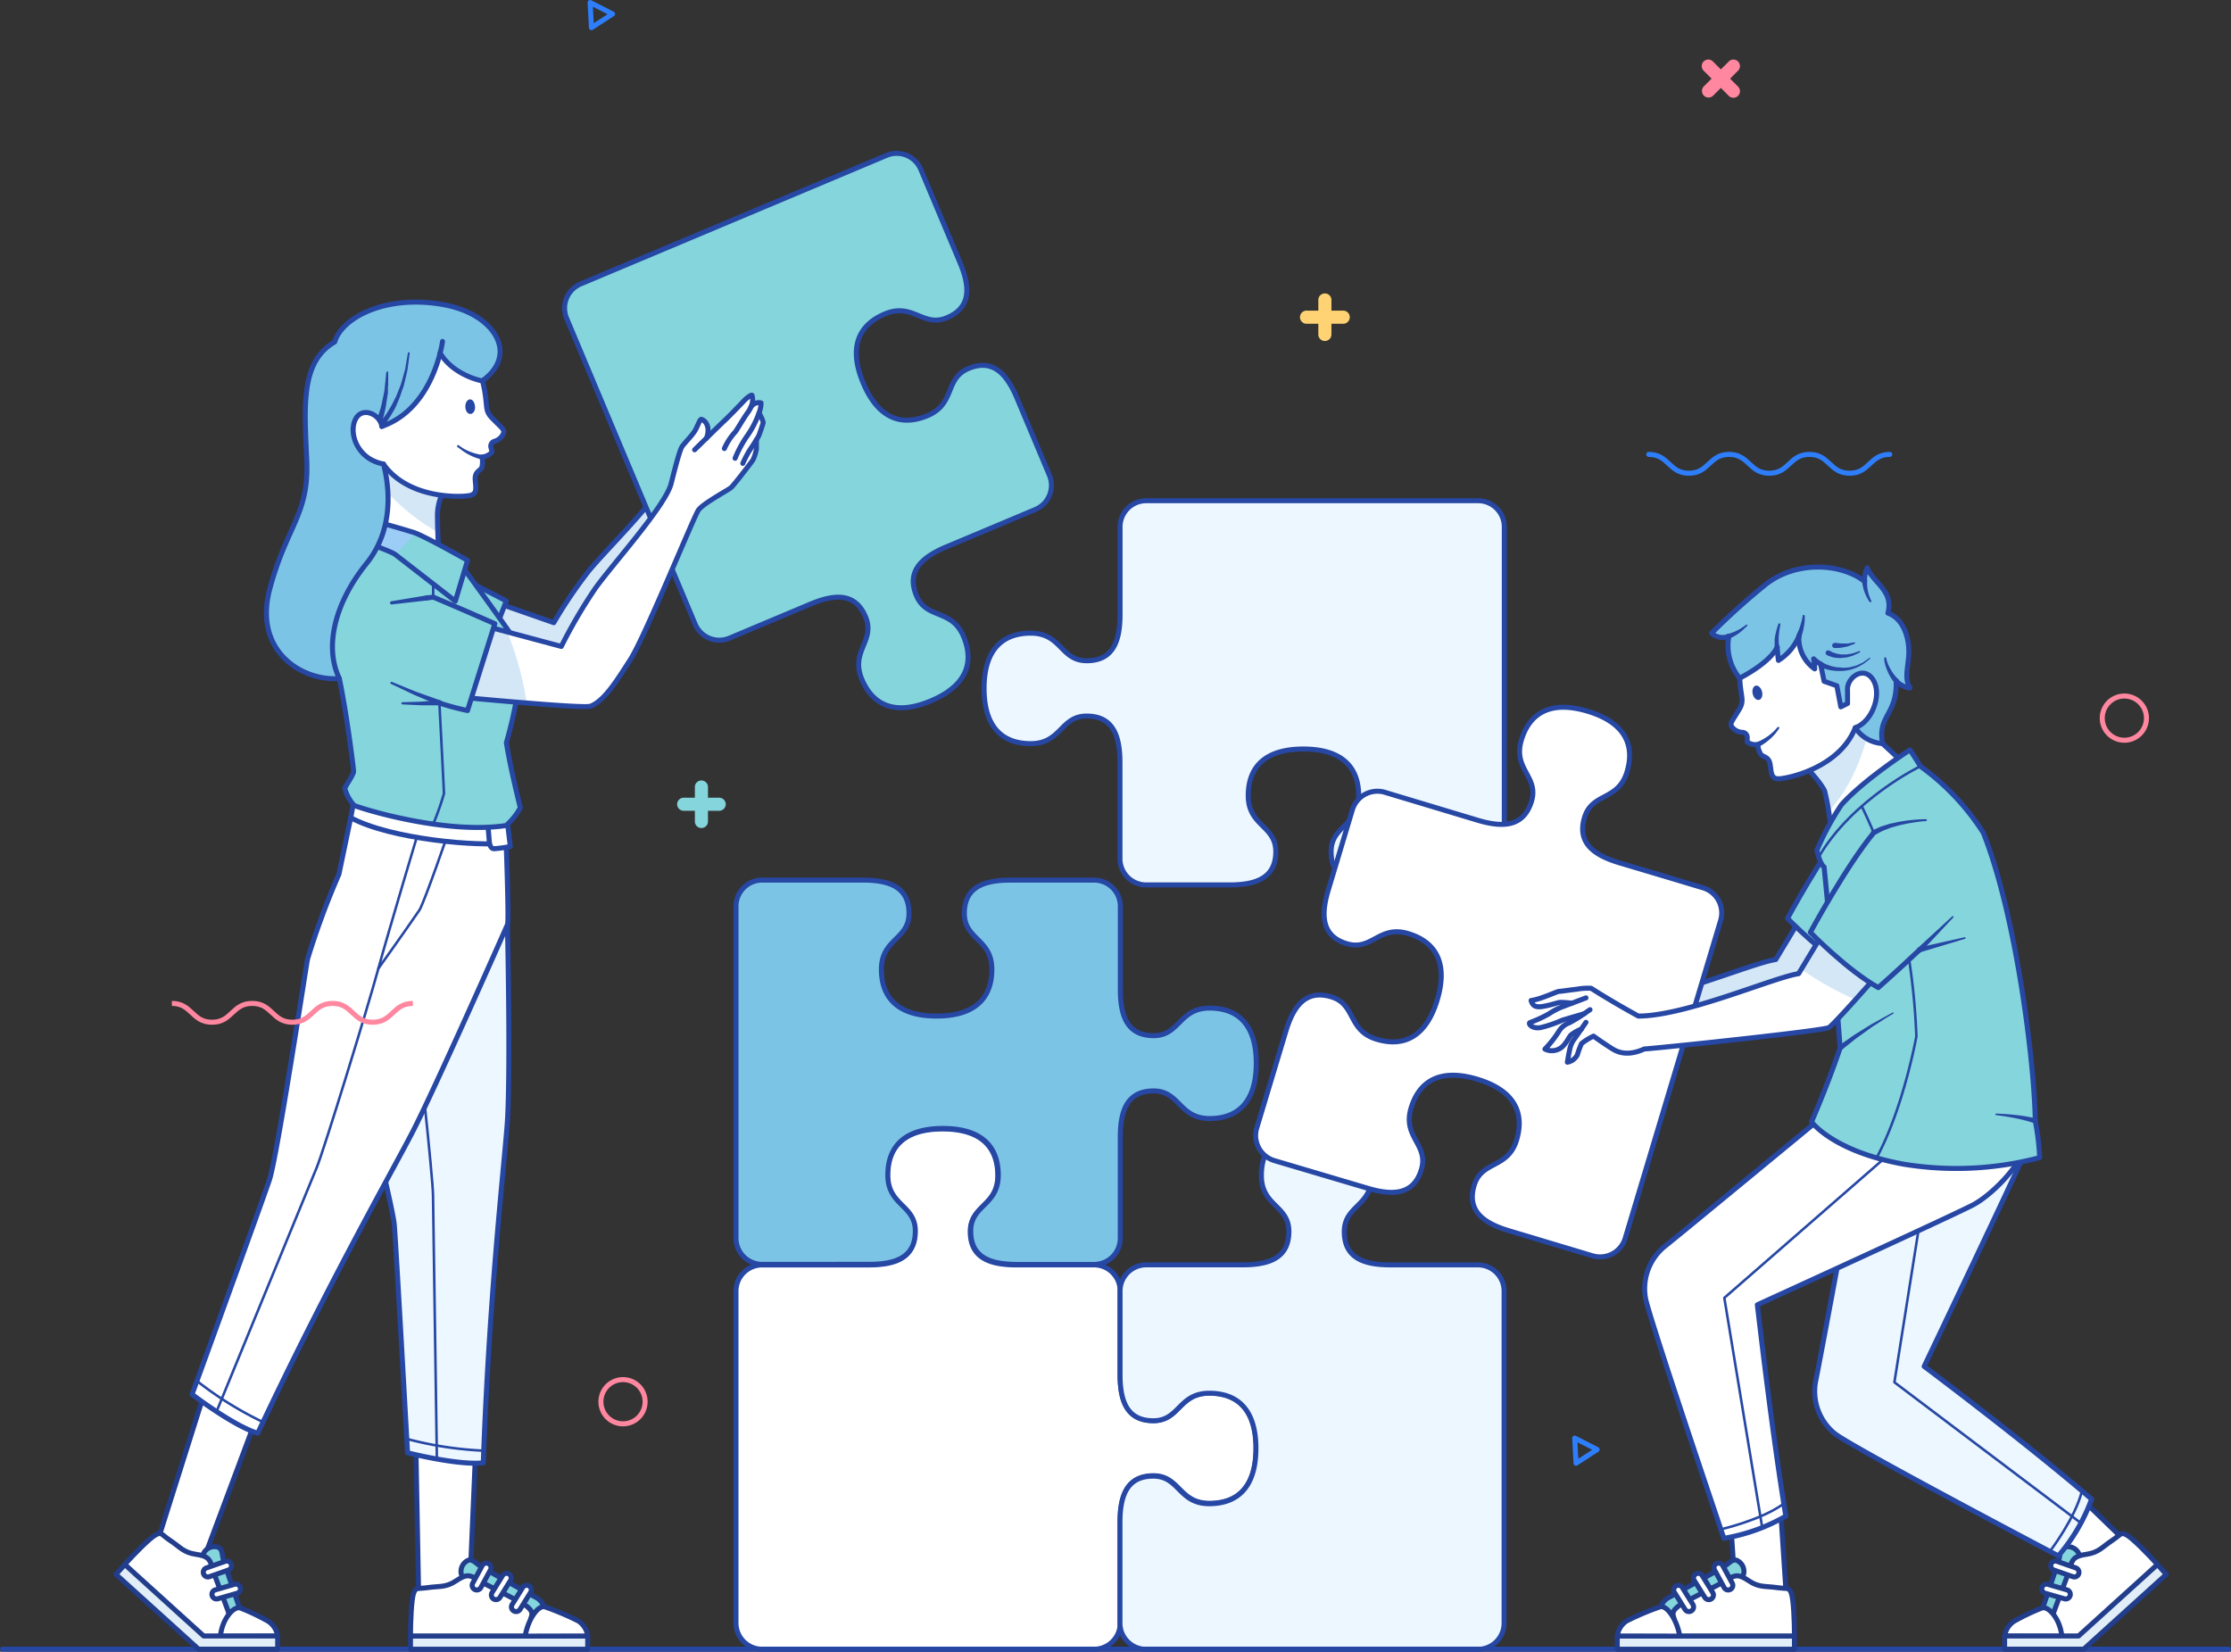 <svg xmlns="http://www.w3.org/2000/svg" viewBox="0 0 444.33 328.92"><rect x="0" y="0" width="444.33" height="328.92" fill="#333333" stroke="none"/><defs><style>.cls-1,.cls-12,.cls-8{fill:#fff;}.cls-1,.cls-11,.cls-14,.cls-2,.cls-3,.cls-4{stroke:#2647a3;}.cls-1,.cls-10,.cls-11,.cls-14,.cls-2,.cls-20,.cls-3,.cls-4,.cls-8,.cls-9{stroke-linecap:round;}.cls-1,.cls-10,.cls-11,.cls-14,.cls-19,.cls-2,.cls-20,.cls-3,.cls-4,.cls-8,.cls-9{stroke-linejoin:round;}.cls-2{fill:#edf7ff;}.cls-13,.cls-3{fill:#7cc4e5;}.cls-11,.cls-18,.cls-19,.cls-20,.cls-4{fill:none;}.cls-5{fill:#d4e7f7;}.cls-10,.cls-14,.cls-6{fill:#84d5dc;}.cls-7{fill:#2647a3;}.cls-10,.cls-8,.cls-9{stroke:#213d8c;}.cls-9{fill:#e1edf7;}.cls-11{stroke-width:0.5px;}.cls-15{fill:#9ccdf7;}.cls-16{fill:#ffd373;}.cls-17{fill:#ff879f;}.cls-18{stroke:#ff879f;stroke-miterlimit:10;}.cls-19,.cls-20{stroke:#2e7efb;}</style></defs><title>Recurso 2</title><g id="Capa_2" data-name="Capa 2"><g id="OBJECTS"><path class="cls-1" d="M240.88,277.41c-6.09,0-5.93,5.49-11.15,5.48s-6.63-3.86-6.63-9.19V257.11a5.21,5.21,0,0,0-5.21-5.22l-15.46,0c-5.33,0-9.19-1.41-9.19-6.63s5.48-5.06,5.48-11.15c0-5.71-3.37-9.29-11-9.29s-11,3.6-11,9.3c0,6.09,5.49,5.92,5.49,11.15s-3.85,6.63-9.18,6.63H151.8a5.22,5.22,0,0,0-5.22,5.22l0,66.09a5.22,5.22,0,0,0,5.22,5.22l66.09,0a5.22,5.22,0,0,0,5.22-5.21V303.06c0-5.33,1.42-9.19,6.64-9.18s5.05,5.49,11.14,5.49c5.71,0,9.29-3.37,9.3-11S246.59,277.41,240.88,277.41Z"/><path class="cls-2" d="M299.56,323.2l0-66.09a5.22,5.22,0,0,0-5.21-5.22H276.91c-5.33,0-9.19-1.41-9.18-6.63s5.49-5.06,5.49-11.15c0-5.7-3.37-9.29-11-9.3s-11,3.59-11,9.3c0,6.08,5.49,5.92,5.48,11.14s-3.86,6.63-9.19,6.63H228.29a5.22,5.22,0,0,0-5.22,5.22v16.64c0,5.33,1.41,9.19,6.63,9.19s5.06-5.48,11.14-5.48c5.71,0,9.3,3.37,9.29,11s-3.59,11-9.3,11c-6.08,0-5.92-5.49-11.14-5.49s-6.63,3.85-6.64,9.18v20.09a5.22,5.22,0,0,0,5.22,5.22l66.09,0A5.22,5.22,0,0,0,299.56,323.2Z"/><path class="cls-2" d="M294.38,99.71l-66.09,0a5.22,5.22,0,0,0-5.22,5.22v17.47c0,5.33-1.42,9.19-6.64,9.18s-5-5.49-11.14-5.49c-5.71,0-9.3,3.37-9.3,11s3.58,11,9.29,11c6.09,0,5.93-5.49,11.14-5.49s6.63,3.87,6.63,9.2V171a5.22,5.22,0,0,0,5.22,5.22H244.9c5.32,0,9.19-1.41,9.19-6.63s-5.49-5.06-5.49-11.15c0-5.7,3.38-9.29,11-9.28s11,3.59,11,9.29c0,6.09-5.49,5.93-5.49,11.15s3.85,6.63,9.18,6.64h20.09a5.22,5.22,0,0,0,5.22-5.21l0-66.09A5.22,5.22,0,0,0,294.38,99.71Z"/><path class="cls-3" d="M173.11,251.78c5.33,0,9.19-1.41,9.19-6.63s-5.49-5.06-5.48-11.14c0-5.71,3.37-9.3,11-9.29s11,3.59,11,9.3c0,6.09-5.49,5.92-5.49,11.14s3.85,6.63,9.18,6.64h15.39a5.22,5.22,0,0,0,5.22-5.22V226.43c0-5.32,1.42-9.18,6.64-9.18s5.05,5.49,11.14,5.5c5.71,0,9.29-3.37,9.3-11s-3.58-11-9.29-11c-6.09,0-5.93,5.49-11.15,5.49s-6.63-3.86-6.63-9.19V180.49a5.21,5.21,0,0,0-5.21-5.22H201.25c-5.33,0-9.19,1.41-9.19,6.63s5.49,5.06,5.48,11.15c0,5.7-3.37,9.29-11,9.29s-11-3.6-11-9.3c0-6.09,5.5-5.93,5.5-11.15s-3.86-6.63-9.19-6.63H151.8a5.22,5.22,0,0,0-5.22,5.22l0,66.08a5.23,5.23,0,0,0,5.22,5.23Z"/><line class="cls-4" x1="0.5" y1="328.42" x2="443.83" y2="328.42"/><g id="_Grupo_" data-name="&lt;Grupo&gt;"><path class="cls-5" d="M303.1,206.14a22,22,0,0,0,2.9-3.73,4,4,0,0,1,1.95-1.5,28.23,28.23,0,0,0,3-1.84c-.21.06-3.58,1-4.4,1.3a25.82,25.82,0,0,1-4.27,1.46c-1.83.33-2.57-.82-2.13-1a26,26,0,0,0,3.75-1.73,14,14,0,0,1,2.44-1.31l2.14-.81a19.61,19.61,0,0,0-2.29-.17c-.43,0-1.47.42-3.14.75s-2.36.06-2.69-1.12c1.9-.23,5.21-1.82,5.58-1.82s2.19-.29,3.42-.41a12.26,12.26,0,0,1,2.95-.2c.19.11,3.59,2.34,9.4,5.53,9.44,0,26.94-7.69,31.92-8.44l13.21-21.93,12.54,10.45c-6.53,8.05-18.62,21.63-19.66,22.25s-31.55,3.86-36.78,4.27c-2.75,1.25-4.75.92-6.18.07s-3.92-2.63-3.92-2.63a11.75,11.75,0,0,0-2.39,1.48,17,17,0,0,0-.82,2.21,2.78,2.78,0,0,1-2.05,1.5s.32-2,.43-2.33a5.3,5.3,0,0,1,.75-2c.28-.36,1-1.39,1.59-2.26a8.79,8.79,0,0,0-1.84,1c-.63.45-.71,1.05-1.67,2.21A3.12,3.12,0,0,1,303.1,206.14Z"/><path class="cls-4" d="M311.31,195.94l-2.8,1.06-2.14.81a14,14,0,0,0-2.44,1.31,26,26,0,0,1-3.75,1.73c-.44.16.3,1.31,2.13,1a25.82,25.82,0,0,0,4.27-1.46c.82-.26,4.19-1.24,4.4-1.3"/><path class="cls-4" d="M312.12,198.29l-1.13.78h0a28.23,28.23,0,0,1-3,1.84,4,4,0,0,0-1.95,1.5,22,22,0,0,1-2.9,3.73,3.12,3.12,0,0,0,3.77-.79c1-1.16,1-1.76,1.67-2.21a8.79,8.79,0,0,1,1.84-1h0"/><path class="cls-4" d="M311.31,200.81s-.42.62-.93,1.35-1.31,1.9-1.59,2.26a5.3,5.3,0,0,0-.75,2c-.11.37-.43,2.33-.43,2.33a2.78,2.78,0,0,0,2.05-1.5,17,17,0,0,1,.82-2.21,11.75,11.75,0,0,1,2.39-1.48s2.48,1.77,3.92,2.63,3.43,1.18,6.18-.07c5.23-.41,35.73-3.65,36.78-4.27s13.13-14.2,19.66-22.25l-12.54-10.45-13.21,21.93c-5,.75-22.48,8.44-31.92,8.44-5.81-3.19-9.21-5.42-9.4-5.53a12.26,12.26,0,0,0-2.95.2c-1.23.12-3,.41-3.42.41s-3.68,1.59-5.58,1.82c.33,1.18,1,1.45,2.69,1.12s2.71-.74,3.14-.75a19.61,19.61,0,0,1,2.29.17"/></g><path class="cls-6" d="M379,160.56s-6.41.15-10.34,2.49c-5.49,6.61-12.63,19.84-12.63,19.84s7.29,7.5,13.54,11c0,0,9-7.92,14.83-14.08Z"/><path class="cls-7" d="M377.38,186l6.88-6.34a.16.16,0,0,1,.22.23l-6.39,6.82a.5.5,0,0,1-.74-.68Z"/><path class="cls-7" d="M377.6,185.9l9.13-2a.15.15,0,0,1,.19.11.16.16,0,0,1-.1.19l-9,2.71a.49.49,0,0,1-.62-.33.5.5,0,0,1,.32-.63Z"/><path class="cls-4" d="M368.63,163.05c-5.49,6.61-12.63,19.84-12.63,19.84s7.29,7.5,13.54,11c0,0,3.88-3.41,8.19-7.5"/><path class="cls-7" d="M379,160.74s-.66,0-1.65.17c-.5.05-1.07.16-1.69.26s-1.25.26-1.9.4l-1,.27c-.31.09-.62.16-.91.27-.57.23-1.11.42-1.56.61l-1.42.76-.07,0a.5.5,0,0,1-.67-.21.51.51,0,0,1,.2-.68h0l1.58-.73c.49-.18,1.06-.35,1.67-.54.31-.1.63-.16,1-.24l1-.22c.67-.1,1.34-.22,2-.29s1.22-.14,1.72-.16c1-.08,1.69-.07,1.69-.07h0a.18.18,0,0,1,.19.19A.18.18,0,0,1,379,160.74Z"/><polygon class="cls-8" points="344.78 304.6 345.59 316.63 355.76 317.76 354.57 299.77 344.78 304.6"/><rect class="cls-9" x="322.09" y="325.79" width="35.3" height="2.64"/><path class="cls-10" d="M330.59,320.82a3.42,3.42,0,0,1,1.57-2.59c1.44-.74,10-5.55,11.1-6.2s1.62-1.53,2.54-1.34a2.41,2.41,0,0,1,.51,4.21c-2.17,1.71-14.47,7.58-14.47,7.58Z"/><path class="cls-8" d="M333.45,322.47c-.33-1.07-.51-1.54.74-2.56s8.18-4.25,9.8-5.31,2.36-1.11,4.35.23,3.29,1,5.51,1.32,2.45-.14,2.91,1.11.63,5.89.63,8.53H332.16Z"/><path class="cls-8" d="M322.09,325.79a4.24,4.24,0,0,1,1.89-3,54.6,54.6,0,0,1,6.57-2.78c1.29-.5,3.37,2.27,4,5.81Z"/><path class="cls-8" d="M337.16,319.52a.92.92,0,0,1-.3,1.27h0a.92.92,0,0,1-1.27-.29l-2.11-3.4a.92.92,0,0,1,.3-1.27h0a.92.92,0,0,1,1.27.3Z"/><path class="cls-8" d="M341.11,317.15a.92.92,0,0,1-.3,1.27h0a.93.93,0,0,1-1.27-.3l-2.11-3.39a.93.93,0,0,1,.3-1.28h0a.93.93,0,0,1,1.28.3Z"/><path class="cls-8" d="M345,315.27a.92.92,0,0,1-.37,1.25h0a.92.92,0,0,1-1.25-.37l-1.91-3.51a.91.91,0,0,1,.37-1.25h0a.91.91,0,0,1,1.25.37Z"/><polygon class="cls-8" points="406.12 304.32 414.79 312.69 423.09 306.71 410.13 294.17 406.12 304.32"/><path class="cls-10" d="M406.48,325.86a3.42,3.42,0,0,1-.57-3c.57-1.52,3.68-10.82,4.07-12s.17-2.22,1-2.7a2.41,2.41,0,0,1,3.21,2.77c-.47,2.73-5.64,15.34-5.64,15.34Z"/><path class="cls-8" d="M409.71,325.17c-1-.57-1.41-.8-1.17-2.39s3.22-8.64,3.7-10.52,1-2.4,3.38-2.75,3.11-1.47,5-2.72,1.72-1.75,2.9-1.13,4.42,3.95,6.19,5.9l-16.26,15.78Z"/><path class="cls-8" d="M399.24,325.85a4.25,4.25,0,0,1,1.9-3,43.37,43.37,0,0,1,5.5-2.62c1.29-.5,3.68,2.13,4,5.65Z"/><path class="cls-8" d="M411.66,316.61a.92.92,0,0,1,.63,1.14h0a.91.91,0,0,1-1.14.63l-3.84-1.1a.92.92,0,0,1-.63-1.14h0a.92.92,0,0,1,1.14-.64Z"/><path class="cls-8" d="M413.43,312.24a.93.93,0,0,1,.57,1.18h0a.92.92,0,0,1-1.18.56l-3.77-1.32a.92.92,0,0,1-.57-1.17h0a.92.92,0,0,1,1.18-.57Z"/><polygon class="cls-9" points="413.97 325.79 429.68 311.56 431.45 313.52 414.99 328.42 399.24 328.42 399.24 325.79 413.97 325.79"/><path class="cls-2" d="M369.07,235.32s-6.88,37.1-7.47,39.77a10.86,10.86,0,0,0,3.81,10.39c3.76,2.94,44.54,24.36,44.54,24.36a36.49,36.49,0,0,0,6.62-11.3c-13.19-11.35-33.35-26.44-33.35-26.44s18.68-39.11,20.2-42.88,2.2-11.35.47-16Z"/><polyline class="cls-11" points="384.26 231.29 377.29 275.27 414.44 303.31"/><path class="cls-11" d="M408.33,308.85s5.05-6.63,6.33-12"/><path class="cls-1" d="M362.75,222.56s-29.08,24-31.25,25.69a10.85,10.85,0,0,0-3.75,10.42c1,4.67,15.58,47.67,15.58,47.67a36.56,36.56,0,0,0,12.34-4.42c-2.84-17.17-5.67-42.08-5.67-42.08s39.42-18,43-19.92,9-7.29,10.67-12Z"/><polyline class="cls-11" points="376.98 229.21 343.42 258.46 350.97 304.22"/><path class="cls-11" d="M342.73,304.55s8.13-1.85,12.53-5.12"/><path class="cls-12" d="M358.21,151.26s3.92,3.75,5.17,6.2a46.91,46.91,0,0,1,1.25,7.63l16.29-11.46-6-5.56L367.67,143Z"/><path class="cls-5" d="M367.67,143l-9.46,8.3s3.92,3.75,5.17,6.2c.37,1.5.64,2.91.83,4.1,4.91-5.31,7.05-12.37,7.81-15.55Z"/><path class="cls-4" d="M358.21,151.26s3.92,3.75,5.17,6.2a46.91,46.91,0,0,1,1.25,7.63l16.29-11.46-6-5.56L367.67,143Z"/><g id="_Grupo_2" data-name="&lt;Grupo&gt;"><path class="cls-12" d="M370.84,144.18l0,0a5.38,5.38,0,0,1-1.29.7c-3.21,8.13-13.75,10.17-15.27,10.17s-1.44-1.25-1.68-2.83-1.34-1.46-1.84-2a4.55,4.55,0,0,1-.64-2,2.84,2.84,0,0,1-2.09-.5v-.92a1,1,0,0,0-1-1,2.79,2.79,0,0,1-2.1-1.14c-.38-.71.09-1.06,1.5-3.43s-.31-2.47.15-10.44a14.61,14.61,0,0,1,13-13.72c7.65-1,13.68,1.67,16.5,10.22C378.66,135.43,374.46,141.91,370.84,144.18Z"/><path class="cls-7" d="M350.94,137.75c.18.78-.09,1.51-.61,1.63s-1.08-.42-1.26-1.2.09-1.52.6-1.64S350.75,137,350.94,137.75Z"/><path class="cls-4" d="M369.5,144.92c-3.21,8.13-13.75,10.17-15.27,10.17s-1.44-1.25-1.68-2.83-1.34-1.46-1.84-2a4.55,4.55,0,0,1-.64-2,2.84,2.84,0,0,1-2.09-.5v-.92a1,1,0,0,0-1-1,2.79,2.79,0,0,1-2.1-1.14c-.38-.71.09-1.06,1.5-3.43s-.31-2.47.15-10.44a14.61,14.61,0,0,1,13-13.72c7.65-1,13.68,1.67,16.5,10.22,2.68,8.12-1.52,14.6-5.14,16.87"/><path class="cls-7" d="M349.87,147.8l.21-.08.52-.23a11.08,11.08,0,0,0,1.53-.91,9.12,9.12,0,0,0,.74-.59,7,7,0,0,0,.61-.57l.54-.61,0,0a.22.22,0,0,1,.3,0,.2.2,0,0,1,0,.28l-.5.7a6.42,6.42,0,0,1-.57.68,9.86,9.86,0,0,1-.73.71,12,12,0,0,1-1.53,1.15l-.56.32-.22.11a.5.5,0,0,1-.46-.89l.05,0Z"/></g><g id="_Grupo_3" data-name="&lt;Grupo&gt;"><path class="cls-13" d="M366.67,140.72l-.79-4.19-2.54-.9-.68-3.3h0a5.23,5.23,0,0,1-1.45-1.06,11,11,0,0,1,.21,2,7.43,7.43,0,0,1-3.15-6.51,10.45,10.45,0,0,1-4.07,4.8c-.11-.75-.2-1.75-.26-2.63-1.56,3.25-7.47,6.17-7.47,6.17a10.17,10.17,0,0,1-2.14-8.36,3.19,3.19,0,0,1-3.45-.6,136.26,136.26,0,0,1,10.58-9.54c6-4.92,15.09-4.46,19.79-.84h.11a5.35,5.35,0,0,1,.52-2.61c1.21,3,5.33,4.58,4.12,9,3.34,1.21,4.21,5.33,4.17,7.83s-.91,5,.05,6.67l-.09.37a5.37,5.37,0,0,1-2.49-1.38c.26,6.83-3.8,6.93-2.68,12.49a7,7,0,0,1-5.46-3.15,5.38,5.38,0,0,0,1.29-.7l0,0c2.78-2.11,4-7,1.86-9.37-1.91-2.1-4.94.31-4.69,2.72v2.52Z"/><path class="cls-7" d="M353.44,128.94s0-.29,0-.72c0-.23,0-.51,0-.8s.08-.58.12-.88a17,17,0,0,1,.62-2.27.21.21,0,0,1,.28-.12.2.2,0,0,1,.13.25h0a16.25,16.25,0,0,0-.32,2.23,11.13,11.13,0,0,0,0,1.48c.07.43.12.71.12.71a.5.5,0,0,1-.4.58.48.48,0,0,1-.58-.4A.13.13,0,0,1,353.44,128.94Z"/><path class="cls-4" d="M358.27,126.71a10.45,10.45,0,0,1-4.07,4.8c-.11-.75-.2-1.75-.26-2.63"/><path class="cls-7" d="M359.44,122.64a4.26,4.26,0,0,1,0,.67c0,.2,0,.44-.05.69s-.08.52-.12.79a12,12,0,0,1-.34,1.45l-.18.66a.51.51,0,0,1-.62.36.5.5,0,0,1-.35-.62.19.19,0,0,1,0-.07l0-.06.25-.58a9,9,0,0,0,.51-1.31c.08-.24.15-.49.22-.72s.11-.45.15-.64a4.37,4.37,0,0,0,.11-.64.2.2,0,0,1,.21-.18.19.19,0,0,1,.18.18Z"/><path class="cls-4" d="M344.33,126.69a3.19,3.19,0,0,1-3.45-.6,136.26,136.26,0,0,1,10.58-9.54c6-4.92,15.09-4.46,19.79-.84"/><path class="cls-7" d="M348,124.61l-.48.46-.49.47a6.6,6.6,0,0,1-.63.5,5.43,5.43,0,0,1-.68.46l-.61.36-.62.3a.5.5,0,0,1-.67-.23.51.51,0,0,1,.23-.68l.07,0h0l.61-.18.61-.23a6.68,6.68,0,0,0,.67-.31c.22-.13.46-.22.66-.36l.57-.38.54-.38a.15.15,0,0,1,.21,0A.15.15,0,0,1,348,124.61Z"/><path class="cls-4" d="M353.94,128.88c-1.56,3.25-7.47,6.17-7.47,6.17a10.17,10.17,0,0,1-2.14-8.36"/><path class="cls-4" d="M371.36,115.7a5.35,5.35,0,0,1,.52-2.61c1.21,3,5.33,4.58,4.12,9,3.34,1.21,4.21,5.33,4.17,7.83s-.91,5,.05,6.67a2.13,2.13,0,0,0,.16.25"/><path class="cls-7" d="M372.34,119.85a5.05,5.05,0,0,1-.37-.58,8.61,8.61,0,0,1-.63-1.38,5.88,5.88,0,0,1-.25-.78c0-.26-.13-.49-.15-.7-.05-.43-.08-.71-.08-.71a.5.5,0,1,1,1-.12.13.13,0,0,1,0,.06v.06s0,.25,0,.62a7.07,7.07,0,0,0,.16,1.38,7.48,7.48,0,0,0,.41,1.35c.14.36.26.59.26.59a.2.2,0,0,1-.08.27.2.2,0,0,1-.26-.06Z"/><path class="cls-7" d="M377.27,135.92l-.14-.17c-.08-.1-.21-.28-.36-.5a8,8,0,0,1-.44-.74,8.79,8.79,0,0,1-.42-.87,8.25,8.25,0,0,1-.34-.9c-.11-.29-.15-.58-.22-.81s-.06-.45-.08-.6,0-.22,0-.22a.19.19,0,0,1,.17-.22.19.19,0,0,1,.22.15v0s0,.07.05.2a3.54,3.54,0,0,0,.14.53,6.29,6.29,0,0,0,.28.73,7.69,7.69,0,0,0,.42.8,8.18,8.18,0,0,0,.48.76,7.33,7.33,0,0,0,.47.61,5,5,0,0,0,.36.39l.15.15h0a.5.5,0,0,1,0,.71.5.5,0,0,1-.71,0Z"/><path class="cls-4" d="M380.38,137l-.25,0a5.37,5.37,0,0,1-2.49-1.38"/><path class="cls-4" d="M377.64,135.58c.26,6.83-3.8,6.93-2.68,12.49a7,7,0,0,1-5.46-3.15,5.38,5.38,0,0,0,1.29-.7l0,0c2.78-2.11,4-7,1.86-9.37-1.91-2.1-4.94.31-4.69,2.72v2.52l-1.34.67-.79-4.19-2.54-.9-.68-3.3"/><path class="cls-7" d="M362.86,131.87l.4.2.47.23c.17.08.37.13.58.21a5.47,5.47,0,0,0,.71.21l.82.17c.29,0,.6,0,.91.06a4.15,4.15,0,0,0,.93,0,5.77,5.77,0,0,0,.93-.12l.88-.23a4.07,4.07,0,0,0,.8-.33l.7-.32c.79-.54,1.31-.92,1.31-.92h0a.11.11,0,1,1,.13.17s-.5.42-1.28,1l-.71.4a4.7,4.7,0,0,1-.81.4l-.92.32a6.3,6.3,0,0,1-1,.2,4.24,4.24,0,0,1-1,.1c-.34,0-.67,0-1,0l-.92-.11a5.17,5.17,0,0,1-.82-.18,6.3,6.3,0,0,1-.68-.2l-.48-.19-.42-.16a.52.52,0,0,1-.28-.66.51.51,0,0,1,.66-.27Z"/><path class="cls-4" d="M358.27,126.69v0a7.43,7.43,0,0,0,3.15,6.51,11,11,0,0,0-.21-2,5.23,5.23,0,0,0,1.45,1.06h0"/><path class="cls-7" d="M364.38,129.57s.1.07.22.13a4.21,4.21,0,0,0,.59.28c.12.05.28.08.43.13a2,2,0,0,0,.49.12l.55.09a2.7,2.7,0,0,0,.57,0h.58l.55-.1a3.92,3.92,0,0,0,1-.23l.93-.33h0a.15.15,0,0,1,.18.09.14.14,0,0,1-.07.18l-.93.44a4,4,0,0,1-1,.36l-.58.17-.63.08c-.21,0-.42.06-.63.05l-.62,0a3.68,3.68,0,0,1-.58-.07c-.18,0-.36-.06-.51-.11a5.23,5.23,0,0,1-.77-.26l-.28-.13,0,0a.5.5,0,1,1,.52-.85Z"/><path class="cls-7" d="M365.54,128a4,4,0,0,0,.59.08l.58.06h.69a3.8,3.8,0,0,0,.69,0l.6-.11.59-.11h0a.15.15,0,0,1,.17.12.14.14,0,0,1-.09.17l-.58.22-.61.23a4,4,0,0,1-.72.18l-.73.14-.67.06a4.9,4.9,0,0,1-.63,0h-.05a.5.5,0,1,1,.06-1Z"/></g><path class="cls-14" d="M380.38,149.34s-9.21,5.94-13.65,10.94a54.37,54.37,0,0,0-4.88,9.06c.69,2.94,1.44,3.31,1.44,3.31s2.25,22.5,3.19,36.06c-2.44,7.25-5.69,14.69-5.69,14.69s4.19,5.88,18.38,8.44a64.87,64.87,0,0,0,27.06-1.31,50.05,50.05,0,0,0-.88-7.32c-.18-11.68-3.77-40.87-10.35-57.37a48.36,48.36,0,0,0-12.54-13.25C381.66,151.22,380.38,149.34,380.38,149.34Z"/><path class="cls-11" d="M382.46,152.59s-13.53,6.55-20.24,18.07"/><path class="cls-11" d="M370.79,160.56a108.33,108.33,0,0,1,7.63,21,134.8,134.8,0,0,1,3.25,24.83s-2.58,14.33-7.92,24.16"/><path class="cls-7" d="M366.16,208.33s.62-.49,1.61-1.17c.49-.34,1.05-.75,1.67-1.16l2-1.24,1-.62a11.13,11.13,0,0,1,1-.57l1.78-1,1.74-.94a.11.11,0,0,1,.15.05.11.11,0,0,1,0,.15h0l-1.67,1L373.65,204c-.31.2-.64.38-.95.61l-.95.69-1.87,1.34c-.59.44-1.11.88-1.57,1.24-.93.71-1.52,1.24-1.52,1.24a.49.49,0,0,1-.7,0,.5.5,0,0,1,0-.71l0,0Z"/><path class="cls-6" d="M405.35,223.21a37.06,37.06,0,0,0-7.81-1.31"/><path class="cls-7" d="M405.2,223.69a30.22,30.22,0,0,0-3.77-1q-1.94-.39-3.9-.63a.15.15,0,0,1-.13-.17.16.16,0,0,1,.15-.13c1.33.05,2.66.14,4,.29a31,31,0,0,1,4,.7.5.5,0,1,1-.25,1h-.06Z"/><path class="cls-1" d="M272.36,236.62c5.11,1.53,9.21,1.29,10.72-3.71s-3.8-6.42-2.05-12.25c1.64-5.46,5.9-7.93,13.19-5.74s9.48,6.6,7.84,12.07c-1.75,5.83-7,4.09-8.47,9.09s1.79,7.46,6.89,9l16.69,5a5.23,5.23,0,0,0,6.51-3.49l19-63.29a5.22,5.22,0,0,0-3.5-6.5l-16.73-5c-5.1-1.54-8.38-4-6.88-9s6.71-3.26,8.47-9.1c1.64-5.46-.55-9.87-7.84-12.06s-11.55.27-13.2,5.74c-1.75,5.83,3.56,7.26,2,12.25s-5.6,5.24-10.71,3.71l-18.45-5.55a5.21,5.21,0,0,0-6.5,3.49l-4.79,15.94c-1.54,5.1-1.3,9.21,3.7,10.71s6.42-3.8,12.26-2c5.46,1.65,7.93,5.91,5.73,13.2s-6.6,9.48-12.06,7.83c-5.83-1.75-4.09-7-9.09-8.46s-7.47,1.78-9,6.88l-5.79,19.24a5.22,5.22,0,0,0,3.49,6.5Z"/><g id="_Grupo_4" data-name="&lt;Grupo&gt;"><path class="cls-12" d="M307.65,208.92a22,22,0,0,0,2.9-3.73,4,4,0,0,1,1.95-1.5,28.23,28.23,0,0,0,3-1.84c-.21.06-3.58,1-4.4,1.3a25.82,25.82,0,0,1-4.27,1.46c-1.83.33-2.57-.82-2.13-1a26,26,0,0,0,3.75-1.73,14,14,0,0,1,2.44-1.31l2.14-.81a19.61,19.61,0,0,0-2.29-.17c-.43,0-1.47.42-3.14.75s-2.36.06-2.69-1.12c1.9-.23,5.21-1.82,5.58-1.82s2.19-.29,3.42-.41a12.26,12.26,0,0,1,2.95-.2c.19.11,3.59,2.34,9.4,5.53,9.44,0,26.94-7.69,31.92-8.44L371.42,172,384,182.42c-6.53,8.05-18.62,21.63-19.66,22.25s-31.55,3.86-36.78,4.27c-2.75,1.25-4.75.92-6.18.07s-3.92-2.63-3.92-2.63a11.75,11.75,0,0,0-2.39,1.48,17,17,0,0,0-.82,2.21,2.78,2.78,0,0,1-2,1.5s.32-2,.43-2.33a5.3,5.3,0,0,1,.75-2c.28-.36,1-1.39,1.59-2.26a8.79,8.79,0,0,0-1.84,1c-.63.45-.71,1.05-1.67,2.21A3.12,3.12,0,0,1,307.65,208.92Z"/><path class="cls-5" d="M369.6,199.09C374,194.26,380,187.32,384,182.42L371.42,172l-12.67,21A59.49,59.49,0,0,0,369.6,199.09Z"/><path class="cls-4" d="M315.86,198.72l-2.8,1.06-2.14.81a14,14,0,0,0-2.44,1.31,26,26,0,0,1-3.75,1.73c-.44.16.3,1.31,2.13,1a25.82,25.82,0,0,0,4.27-1.46c.82-.26,4.19-1.24,4.4-1.3"/><path class="cls-4" d="M316.67,201.07l-1.13.78h0a28.23,28.23,0,0,1-3,1.84,4,4,0,0,0-1.95,1.5,22,22,0,0,1-2.9,3.73,3.12,3.12,0,0,0,3.77-.79c1-1.16,1-1.76,1.67-2.21a8.79,8.79,0,0,1,1.84-1h0"/><path class="cls-4" d="M315.86,203.59s-.42.62-.93,1.35-1.31,1.9-1.59,2.26a5.3,5.3,0,0,0-.75,2c-.11.37-.43,2.33-.43,2.33a2.78,2.78,0,0,0,2-1.5,17,17,0,0,1,.82-2.21,11.75,11.75,0,0,1,2.39-1.48s2.48,1.77,3.92,2.63,3.43,1.18,6.18-.07c5.23-.41,35.73-3.65,36.78-4.27s13.13-14.2,19.66-22.25L371.42,172,358.21,193.9c-5,.75-22.48,8.44-31.92,8.44-5.81-3.19-9.21-5.42-9.4-5.53a12.26,12.26,0,0,0-2.95.2c-1.23.12-3,.41-3.42.41s-3.68,1.59-5.58,1.82c.33,1.18,1,1.45,2.69,1.12s2.71-.74,3.14-.75a19.61,19.61,0,0,1,2.29.17"/></g><path class="cls-6" d="M383.51,163.34s-6.4.16-10.33,2.49c-5.49,6.61-12.63,19.84-12.63,19.84s7.28,7.5,13.53,11c0,0,9-7.91,14.84-14.08Z"/><path class="cls-7" d="M381.92,188.82l6.88-6.34a.17.17,0,0,1,.23,0,.16.16,0,0,1,0,.22l-6.4,6.82a.5.5,0,1,1-.73-.67Z"/><path class="cls-7" d="M382.15,188.69l9.13-2.05a.16.16,0,0,1,.19.12.16.16,0,0,1-.11.19l-8.95,2.7a.49.49,0,0,1-.63-.33.5.5,0,0,1,.33-.62Z"/><path class="cls-4" d="M373.18,165.83c-5.49,6.61-12.63,19.84-12.63,19.84s7.28,7.5,13.53,11c0,0,3.88-3.41,8.2-7.5"/><path class="cls-7" d="M383.52,163.53s-.67,0-1.66.16c-.49.06-1.07.16-1.68.26s-1.26.27-1.91.4l-.95.27c-.31.1-.62.16-.91.28-.57.22-1.11.41-1.55.61l-1.43.75-.06,0a.5.5,0,0,1-.68-.21.49.49,0,0,1,.21-.67l0,0,1.58-.73c.49-.17,1.07-.34,1.68-.54.3-.1.63-.15,1-.23l1-.22c.67-.1,1.33-.23,2-.3s1.22-.13,1.73-.16c1-.07,1.68-.07,1.68-.07h0a.19.19,0,0,1,0,.38Z"/><g id="_Grupo_5" data-name="&lt;Grupo&gt;"><path class="cls-5" d="M147.75,91.94c-.31.42-3.79,4.39-4.35,4.84s-5.34,2.57-6.29,3.76-11.36,22.72-14.27,26.67-5.28,7.25-7.86,8.11c-1.38.46-24.06-3-24.06-3l1-14.79L110.29,124a93.16,93.16,0,0,1,6.93-10.25c3.43-4.22,13.9-14.36,15.2-18.41a45,45,0,0,1,2.39-6.58c.39-.58,2.14-2.06,2.72-3s1-2,1.22-1.85c.76.32,1.59,1.47.69,3.54,1.43-1.24,3.09-2.66,3.54-3,.83-.68,3.19-2.83,3.76-3.37s1.41-1.07,1.59-1a3,3,0,0,1-.36,2.17h0a1.7,1.7,0,0,1,1.92-.63,5.22,5.22,0,0,1-.49,1.81s.75,1.54.63,1.89-.71,1.78-.89,2.18a7.51,7.51,0,0,1-.54.82s-.09,1.51-.11,1.7A7.67,7.67,0,0,1,147.75,91.94Z"/><path class="cls-4" d="M137.13,89.4l2.31-2c1.43-1.24,3.09-2.66,3.54-3,.83-.68,3.19-2.83,3.76-3.37s1.41-1.07,1.59-1a3,3,0,0,1-.36,2.17,4,4,0,0,1-.57.92c-1.07,1.31-2.16,3-2.58,3.49a11.18,11.18,0,0,0-2.2,2.93"/><path class="cls-4" d="M144.47,91.44a22.23,22.23,0,0,1,2.35-3.79A16.93,16.93,0,0,0,149.14,84c.1-.19.18-.39.27-.59a5.22,5.22,0,0,0,.49-1.81,1.7,1.7,0,0,0-1.92.63"/><path class="cls-4" d="M145.83,92.47a20.06,20.06,0,0,1,1.34-2.23c.4-.53,1-1.32,1.44-1.95a7.51,7.51,0,0,0,.54-.82c.18-.4.78-1.85.89-2.18s-.63-1.89-.63-1.89"/><path class="cls-4" d="M148.61,88.29s-.09,1.51-.11,1.7a7.67,7.67,0,0,1-.75,2c-.31.42-3.79,4.39-4.35,4.84s-5.34,2.57-6.29,3.76-11.36,22.72-14.27,26.67-5.28,7.25-7.86,8.11c-1.38.46-24.06-3-24.06-3l1-14.79L110.29,124a93.16,93.16,0,0,1,6.93-10.25c3.43-4.22,13.9-14.36,15.2-18.41a45,45,0,0,1,2.39-6.58c.39-.58,2.14-2.06,2.72-3s1-2,1.22-1.85c.76.32,1.59,1.47.69,3.54"/></g><path class="cls-6" d="M89.84,114.06c-3.72.15-7.77.54-7.77.54l-.94,14.73c4.18,2.2,8,4.35,13.65,6,1.33-3.47,6-15.65,6-15.65S95.49,116.88,89.84,114.06Z"/><path class="cls-7" d="M89.5,134l-4.28-2.13L81,129.52a.21.21,0,0,1-.09-.29.22.22,0,0,1,.29-.09l4.28,2.08,4.4,1.87a.5.5,0,0,1,.27.66.51.51,0,0,1-.65.27Z"/><path class="cls-7" d="M89.7,134.05l-3.4-.23-3.41-.38a.22.22,0,0,1-.19-.24.22.22,0,0,1,.23-.19l3.38.1,3.41-.06a.5.5,0,1,1,0,1Z"/><path class="cls-4" d="M88.63,114.12l1.21-.06c5.65,2.82,11,5.61,11,5.61s-4.72,12.18-6,15.65a49.58,49.58,0,0,1-5.07-1.77"/><path class="cls-7" d="M82.05,114.29l6.54-.67a.5.5,0,0,1,.55.45.49.49,0,0,1-.45.54h0l-6.56.3a.32.32,0,0,1,0-.63Z"/><path class="cls-14" d="M112.84,63.36l25.61,60.93a5.22,5.22,0,0,0,6.83,2.79l16.11-6.77c4.91-2.07,9-2.26,11,2.55s-3.1,6.79-.74,12.41c2.21,5.26,6.71,7.26,13.73,4.31s8.73-7.56,6.52-12.83c-2.36-5.61-7.36-3.33-9.38-8.14s1-7.61,5.9-9.68l17.76-7.46A5.21,5.21,0,0,0,209,94.64l-6.45-15.35c-2.06-4.91-4.86-7.92-9.67-5.9s-2.54,7-8.15,9.38c-5.26,2.21-9.88.5-12.82-6.52s-.95-11.51,4.31-13.73c5.61-2.36,7.59,2.77,12.4.74s4.62-6.12,2.56-11l-7.79-18.52a5.21,5.21,0,0,0-6.83-2.79l-60.93,25.6A5.23,5.23,0,0,0,112.84,63.36Z"/><polygon class="cls-8" points="94.83 286.54 93.54 316.63 83.38 317.76 82.8 286.54 94.83 286.54"/><rect class="cls-9" x="81.75" y="325.79" width="35.3" height="2.64"/><path class="cls-10" d="M108.54,320.82a3.42,3.42,0,0,0-1.57-2.59c-1.43-.74-10-5.55-11.09-6.2s-1.62-1.53-2.55-1.34a2.42,2.42,0,0,0-.51,4.21c2.18,1.71,14.47,7.58,14.47,7.58Z"/><path class="cls-8" d="M105.69,322.47c.32-1.07.51-1.54-.74-2.56s-8.18-4.25-9.8-5.31-2.36-1.11-4.35.23-3.29,1-5.51,1.32-2.45-.14-2.91,1.11-.63,5.89-.63,8.53H107Z"/><path class="cls-8" d="M117.05,325.79a4.24,4.24,0,0,0-1.89-3,56,56,0,0,0-6.57-2.78c-1.3-.5-3.38,2.27-4,5.81Z"/><path class="cls-8" d="M102,319.52a.91.91,0,0,0,.3,1.27h0a.92.92,0,0,0,1.27-.29l2.11-3.4a.92.92,0,0,0-.3-1.27h0a.91.91,0,0,0-1.27.3Z"/><path class="cls-8" d="M98,317.15a.92.92,0,0,0,.3,1.27h0a.93.93,0,0,0,1.27-.3l2.1-3.39a.93.93,0,0,0-.29-1.28h0a.93.93,0,0,0-1.28.3Z"/><path class="cls-8" d="M94.15,315.27a.92.92,0,0,0,.37,1.25h0a.92.92,0,0,0,1.25-.37l1.91-3.51a.92.92,0,0,0-.37-1.25h0a.93.93,0,0,0-1.26.37Z"/><polygon class="cls-8" points="51.33 281.71 39.74 312.69 31.45 306.71 40.88 276.83 51.33 281.71"/><path class="cls-10" d="M48.05,325.86a3.41,3.41,0,0,0,.58-3c-.57-1.52-3.68-10.82-4.07-12s-.18-2.22-1-2.7a2.41,2.41,0,0,0-3.21,2.77c.47,2.73,5.64,15.34,5.64,15.34Z"/><path class="cls-8" d="M44.83,325.17c1-.57,1.41-.8,1.17-2.39s-3.22-8.64-3.7-10.52-1-2.4-3.38-2.75-3.11-1.47-5-2.72S32.23,305,31,305.66s-4.41,3.95-6.18,5.9l16.26,15.78Z"/><path class="cls-8" d="M55.3,325.85a4.25,4.25,0,0,0-1.9-3,43.37,43.37,0,0,0-5.5-2.62c-1.29-.5-3.69,2.13-4,5.65Z"/><path class="cls-8" d="M42.88,316.61a.91.91,0,0,0-.63,1.14h0a.91.91,0,0,0,1.14.63l3.84-1.1a.92.92,0,0,0,.63-1.14h0a.92.92,0,0,0-1.14-.64Z"/><path class="cls-8" d="M41.11,312.24a.92.92,0,0,0-.57,1.18h0a.92.92,0,0,0,1.18.56l3.77-1.32a.91.91,0,0,0,.56-1.17h0a.91.91,0,0,0-1.17-.57Z"/><polygon class="cls-9" points="40.56 325.79 24.86 311.56 23.09 313.52 39.55 328.42 55.3 328.42 55.3 325.79 40.56 325.79"/><path class="cls-2" d="M69.85,169l-2.53,13.58a157.28,157.28,0,0,0,.91,18c.35,1.67,9.91,38.64,10.3,43.36s2.64,45.37,2.64,45.37,10,2.54,15.08,2c1.15-32.49,4-57.74,4.74-67.1s.1-39.32.06-40.12-5.91-21-5.91-21Z"/><path class="cls-11" d="M78.45,167.71s2.49,21.93,3.54,29.46S86.2,234.34,86.24,238s.77,52.53.77,52.53"/><path class="cls-11" d="M81,286.54a71.94,71.94,0,0,0,15.32,2.35"/><path class="cls-11" d="M84.1,166.53s1,13.8.8,16.25c-1.07,5.35-3,14-3,14"/><path class="cls-1" d="M69.85,162.84,67.5,174.09A155.61,155.61,0,0,0,61.25,191c-.33,1.67-6.08,39.42-7.58,43.92s-15.42,42.75-15.42,42.75,8.17,6.25,13.08,7.75c13.84-29.42,26.42-51.5,30.75-59.83s18.69-40.75,19-41.5-.3-17-.3-17Z"/><path class="cls-11" d="M83.58,164.79s-6.33,21.13-8.33,28.47S64.5,229.09,63.08,232.5s-19.95,48.6-19.95,48.6"/><path class="cls-11" d="M39.21,275a71.28,71.28,0,0,0,13.16,8.19"/><path class="cls-11" d="M89.25,165.92s-4.5,13.08-5.67,15.25c-3.08,4.5-8.22,11.69-8.22,11.69"/><path class="cls-12" d="M89.58,96a10.28,10.28,0,0,0-2.45,6.79c0,3.3.37,9.71.37,9.71L72.67,106l4.17-15.62Z"/><path class="cls-5" d="M76.84,90.34,75.32,96a43.38,43.38,0,0,0,11.88,10c0-1.19-.07-2.35-.07-3.26A10.28,10.28,0,0,1,89.58,96Z"/><path class="cls-4" d="M89.58,96a10.28,10.28,0,0,0-2.45,6.79c0,3.3.37,9.71.37,9.71L72.67,106l4.17-15.62Z"/><path class="cls-1" d="M70.36,160.16l-.51,2.68c8,4.31,25.57,5.81,31.2,5l-.69-4.82Z"/><path class="cls-1" d="M97.1,163.49s.28,3.15.32,3.75.14,1.77,1,1.77a24.6,24.6,0,0,0,3.22-.44l-.7-5.75Z"/><path class="cls-14" d="M91.85,112.51s10.63,14.52,11.57,16.33c1,6.12-1.82,16.5-2.57,19.06.82,5.19,2.78,12.94,2.78,12.94a12.83,12.83,0,0,1-2.84,3.56c-11.75,1.75-27.69-3-30.25-4A8.2,8.2,0,0,1,68.67,157c.06-.38,1.75-2.69,1.75-3.38S69,141.82,67.59,135.17a17.78,17.78,0,0,1-2.11-14.33c1.56-5.56,9.12-13.63,9.12-13.63Z"/><path class="cls-11" d="M86.35,110.4s-.18,8.31,0,9.31,2.07,37.57,2.07,38.32a55.29,55.29,0,0,1-2.14,6.08"/><path class="cls-6" d="M73,103.34s7.32,2,9.47,2.72,10.65,5.53,10.65,5.53l-2.43,8.12s-11.21-8.68-12-9.31S71,107.34,71,107.34Z"/><path class="cls-15" d="M82.82,106.2a2.48,2.48,0,0,0-.37-.14c-2.15-.72-9.47-2.72-9.47-2.72l-2,4s6.92,2.43,7.7,3.06Z"/><path class="cls-4" d="M73,103.34s7.32,2,9.47,2.72,10.65,5.53,10.65,5.53l-2.43,8.12s-11.21-8.68-12-9.31S71,107.34,71,107.34Z"/><g id="_Grupo_6" data-name="&lt;Grupo&gt;"><path class="cls-12" d="M74.9,92.05l.06,0a5.83,5.83,0,0,0,1.42.37c5.06,7.12,15.79,6.57,17.26,6.21s1.1-1.56,1-3.16,1-1.73,1.31-2.38A4.57,4.57,0,0,0,96,91,2.81,2.81,0,0,0,98,90s-.08-.31-.22-.89a1,1,0,0,1,.74-1.24,2.8,2.8,0,0,0,1.77-1.61c.2-.78-.34-1-2.28-3s-.29-2.47-2.65-10.1A14.6,14.6,0,0,0,79.43,63c-7.67.86-12.88,4.9-13.57,13.88C65.21,85.43,70.84,90.71,74.9,92.05Z"/><path class="cls-7" d="M92.68,81c0,.81.45,1.45,1,1.44s1-.66.93-1.47-.45-1.45-1-1.44S92.66,80.22,92.68,81Z"/><path class="cls-4" d="M76.38,92.45c5.06,7.12,15.79,6.57,17.26,6.21s1.1-1.56,1-3.16,1-1.73,1.31-2.38A4.57,4.57,0,0,0,96,91,2.81,2.81,0,0,0,98,90s-.08-.31-.22-.89a1,1,0,0,1,.74-1.24,2.8,2.8,0,0,0,1.77-1.61c.2-.78-.34-1-2.28-3s-.29-2.47-2.65-10.1A14.6,14.6,0,0,0,79.43,63c-7.67.86-12.88,4.9-13.57,13.88-.65,8.52,5,13.8,9,15.14"/><path class="cls-7" d="M96,91.52l-.23-.06a5.35,5.35,0,0,1-.62-.18,10.7,10.7,0,0,1-1.77-.74,8.48,8.48,0,0,1-.88-.52,6.59,6.59,0,0,1-.71-.51L91.09,89a.22.22,0,0,1,0-.31.2.2,0,0,1,.28,0h0l.68.47a6.59,6.59,0,0,0,.72.41,8.76,8.76,0,0,0,.87.39,9.85,9.85,0,0,0,1.7.51,5.26,5.26,0,0,0,.56.1l.22,0h0a.49.49,0,0,1,.43.56.5.5,0,0,1-.56.43Z"/></g><g id="_Grupo_7" data-name="&lt;Grupo&gt;"><path class="cls-13" d="M87.67,70.26c-1,4-3.93,12-11.62,14.66a2.71,2.71,0,0,0-.09-.41,3,3,0,0,0-.41-.86c-1.1-1.6-3.61-2.27-4.7-.25-1.54,2.82.35,8.1,5.53,9,.63,2.48,2.87,12.06-3.38,19.81s-8.5,16.5-5.41,22.91c-7.17.59-17.25-5.25-13.84-17.91s7.84-14.75,7.34-25.67S59.92,72,66.67,68.09c1.31-4.62,9.64-9.33,21-7.54C95.59,61.8,99.8,66.3,99.59,70.3,99.4,73.8,96,75.85,96,75.85,93.63,75.34,89.64,73.67,87.67,70.26Z"/><path class="cls-4" d="M76.05,84.92a2.71,2.71,0,0,0-.09-.41,3,3,0,0,0-.41-.86c-1.1-1.6-3.61-2.27-4.7-.25-1.54,2.82.35,8.1,5.53,9,.63,2.48,2.87,12.06-3.38,19.81s-8.5,16.5-5.41,22.91c-7.17.59-17.25-5.25-13.84-17.91s7.84-14.75,7.34-25.67S59.92,72,66.67,68.09c1.31-4.62,9.64-9.33,21-7.54C95.59,61.8,99.8,66.3,99.59,70.3,99.4,73.8,96,75.85,96,75.85c-2.41-.51-6.4-2.18-8.37-5.59,0,0,0,0,0,0"/><path class="cls-4" d="M88.13,68a20.23,20.23,0,0,1-.46,2.25c-1,4-3.93,12-11.62,14.66"/><path class="cls-7" d="M75.59,84.17s.18-.18.42-.48.6-.78,1-1.35l.6-1a9.72,9.72,0,0,0,.62-1.11L78.86,79c.2-.42.35-.88.53-1.32s.36-.88.5-1.32.26-.9.38-1.33.23-.85.35-1.24.14-.79.21-1.14c.25-1.42.41-2.36.41-2.36v0a.18.18,0,0,1,.21-.14.17.17,0,0,1,.14.2s-.12,1-.31,2.4c-.06.36-.08.75-.17,1.16s-.2.84-.3,1.28-.22.9-.33,1.37-.3.91-.46,1.38-.3.93-.48,1.37L79,80.61a10.82,10.82,0,0,1-.59,1.18l-.59,1c-.41.62-.73,1.14-1,1.49s-.44.53-.44.53l0,0a.49.49,0,0,1-.7,0,.5.5,0,0,1,0-.71Z"/><path class="cls-7" d="M75.07,83.48s.06-.14.15-.39.2-.6.33-1,.3-.91.42-1.46.24-1.13.37-1.72c.06-.29.12-.59.18-.87s.07-.59.1-.86c.06-.56.11-1.09.16-1.53l.15-1.5v0a.2.2,0,0,1,.22-.17.19.19,0,0,1,.17.2l0,1.52c0,.46,0,1-.06,1.57,0,.28,0,.58,0,.88s-.09.6-.13.9c-.09.61-.18,1.22-.27,1.79s-.24,1.09-.34,1.54-.2.84-.28,1.08l-.12.4a.5.5,0,0,1-.62.34.5.5,0,0,1-.34-.63v0Z"/></g><g id="_Grupo_8" data-name="&lt;Grupo&gt;"><path class="cls-12" d="M150,91.57c-.3.48-3.78,5-4.36,5.52s-5.58,3.15-6.52,4.5-10.67,25.29-13.54,29.75-5.19,8.19-7.92,9.29c-1.45.59-28.9-2.08-28.9-2.08v-16l23.06,6.18a101.42,101.42,0,0,1,6.76-11.54c3.41-4.79,14-16.45,15.12-20.91s1.75-6.61,2.12-7.26,2.17-2.37,2.73-3.43.9-2.19,1.19-2.08c.84.29,1.81,1.48,1,3.77,1.46-1.43,3.15-3.08,3.61-3.5.85-.79,3.25-3.27,3.83-3.9s1.44-1.25,1.64-1.15a3.25,3.25,0,0,1-.23,2.36h0a1.83,1.83,0,0,1,2-.81,5.6,5.6,0,0,1-.4,2s.92,1.61.81,2-.64,2-.81,2.41a7.53,7.53,0,0,1-.52.93v1.84A8.61,8.61,0,0,1,150,91.57Z"/><path class="cls-5" d="M101,125.81l-12.26-3.28v16s8.4.82,16.15,1.45A60.59,60.59,0,0,0,101,125.81Z"/><path class="cls-4" d="M138.34,89.57l2.35-2.31c1.46-1.43,3.15-3.08,3.61-3.5.85-.79,3.25-3.27,3.83-3.9s1.44-1.25,1.64-1.15a3.25,3.25,0,0,1-.23,2.36,4.23,4.23,0,0,1-.56,1c-1.06,1.48-2.12,3.4-2.54,3.94a11.92,11.92,0,0,0-2.17,3.31"/><path class="cls-4" d="M146.4,91.26A23.75,23.75,0,0,1,148.67,87a18.19,18.19,0,0,0,2.25-4.11c.09-.21.17-.43.25-.65a5.6,5.6,0,0,0,.4-2,1.83,1.83,0,0,0-2,.81"/><path class="cls-4" d="M147.94,92.28a21.65,21.65,0,0,1,1.29-2.5c.39-.6,1-1.5,1.42-2.2a7.53,7.53,0,0,0,.52-.93c.17-.44.71-2,.81-2.41s-.81-2-.81-2"/><path class="cls-4" d="M150.65,87.58v1.84a8.61,8.61,0,0,1-.68,2.15c-.3.48-3.78,5-4.36,5.52s-5.58,3.15-6.52,4.5-10.67,25.29-13.54,29.75-5.19,8.19-7.92,9.29c-1.45.59-28.9-2.08-28.9-2.08v-16l23.06,6.18a101.42,101.42,0,0,1,6.76-11.54c3.41-4.79,14-16.45,15.12-20.91s1.75-6.61,2.12-7.26,2.17-2.37,2.73-3.43.9-2.19,1.19-2.08c.84.29,1.81,1.48,1,3.77"/></g><path class="cls-6" d="M86.3,118.92c-4,.42-8.34,1.13-8.34,1.13v16c4.67,2.08,8.92,4.13,15.14,5.5,1.19-3.83,5.44-17.29,5.44-17.29S92.58,121.57,86.3,118.92Z"/><path class="cls-7" d="M87.33,140.41l-4.77-2-4.69-2.22a.22.22,0,0,1,.18-.4l4.76,1.95,4.87,1.73a.51.51,0,0,1,.31.64.5.5,0,0,1-.63.31Z"/><path class="cls-7" d="M87.53,140.45H83.85l-3.7-.17a.23.23,0,0,1-.21-.23.23.23,0,0,1,.21-.21l3.66-.11,3.67-.29a.5.5,0,0,1,.09,1Z"/><path class="cls-4" d="M85,119.07l1.31-.15c6.28,2.65,12.24,5.29,12.24,5.29s-4.25,13.46-5.44,17.29A54.5,54.5,0,0,1,87.5,140"/><path class="cls-7" d="M77.92,119.74l7-1.17a.5.5,0,0,1,.16,1h0l-7.06.8a.31.31,0,0,1-.34-.28A.3.3,0,0,1,77.92,119.74Z"/><path class="cls-6" d="M143.26,158.86H141v-2.24a1.31,1.31,0,0,0-2.61,0v2.24h-2.23a1.3,1.3,0,0,0,0,2.6h2.23v2.24a1.31,1.31,0,0,0,2.61,0v-2.24h2.24a1.3,1.3,0,1,0,0-2.6Z"/><path class="cls-16" d="M267.4,61.86h-2.23V59.63a1.31,1.31,0,0,0-2.61,0v2.23h-2.23a1.31,1.31,0,1,0,0,2.61h2.23v2.24a1.31,1.31,0,0,0,2.61,0V64.47h2.23a1.31,1.31,0,1,0,0-2.61Z"/><path class="cls-17" d="M346.15,17.24l-1.58-1.58,1.58-1.58a1.3,1.3,0,1,0-1.84-1.84l-1.58,1.58-1.58-1.58a1.3,1.3,0,0,0-1.85,1.84l1.58,1.58-1.58,1.58a1.31,1.31,0,0,0,1.85,1.85l1.58-1.58,1.58,1.58a1.3,1.3,0,1,0,1.84-1.85Z"/><path class="cls-18" d="M427.49,143a4.4,4.4,0,1,1-4.4-4.39A4.4,4.4,0,0,1,427.49,143Z"/><path class="cls-18" d="M128.48,279.14a4.4,4.4,0,1,1-4.4-4.4A4.39,4.39,0,0,1,128.48,279.14Z"/><polygon class="cls-19" points="117.53 0.5 122 2.78 117.79 5.51 117.53 0.5"/><polygon class="cls-19" points="313.62 286.38 318.09 288.66 313.89 291.39 313.62 286.38"/><path class="cls-18" d="M34.23,199.82c4,0,4,3.75,8,3.75s4-3.75,8-3.75,4,3.75,8,3.75,4-3.75,8-3.75,4,3.75,8,3.75,4-3.75,8-3.75"/><path class="cls-20" d="M328.37,90.49c4,0,4,3.75,8,3.75s4-3.75,8-3.75,4,3.75,8,3.75,4-3.75,8-3.75,4,3.75,8,3.75,4-3.75,8-3.75"/></g></g></svg>